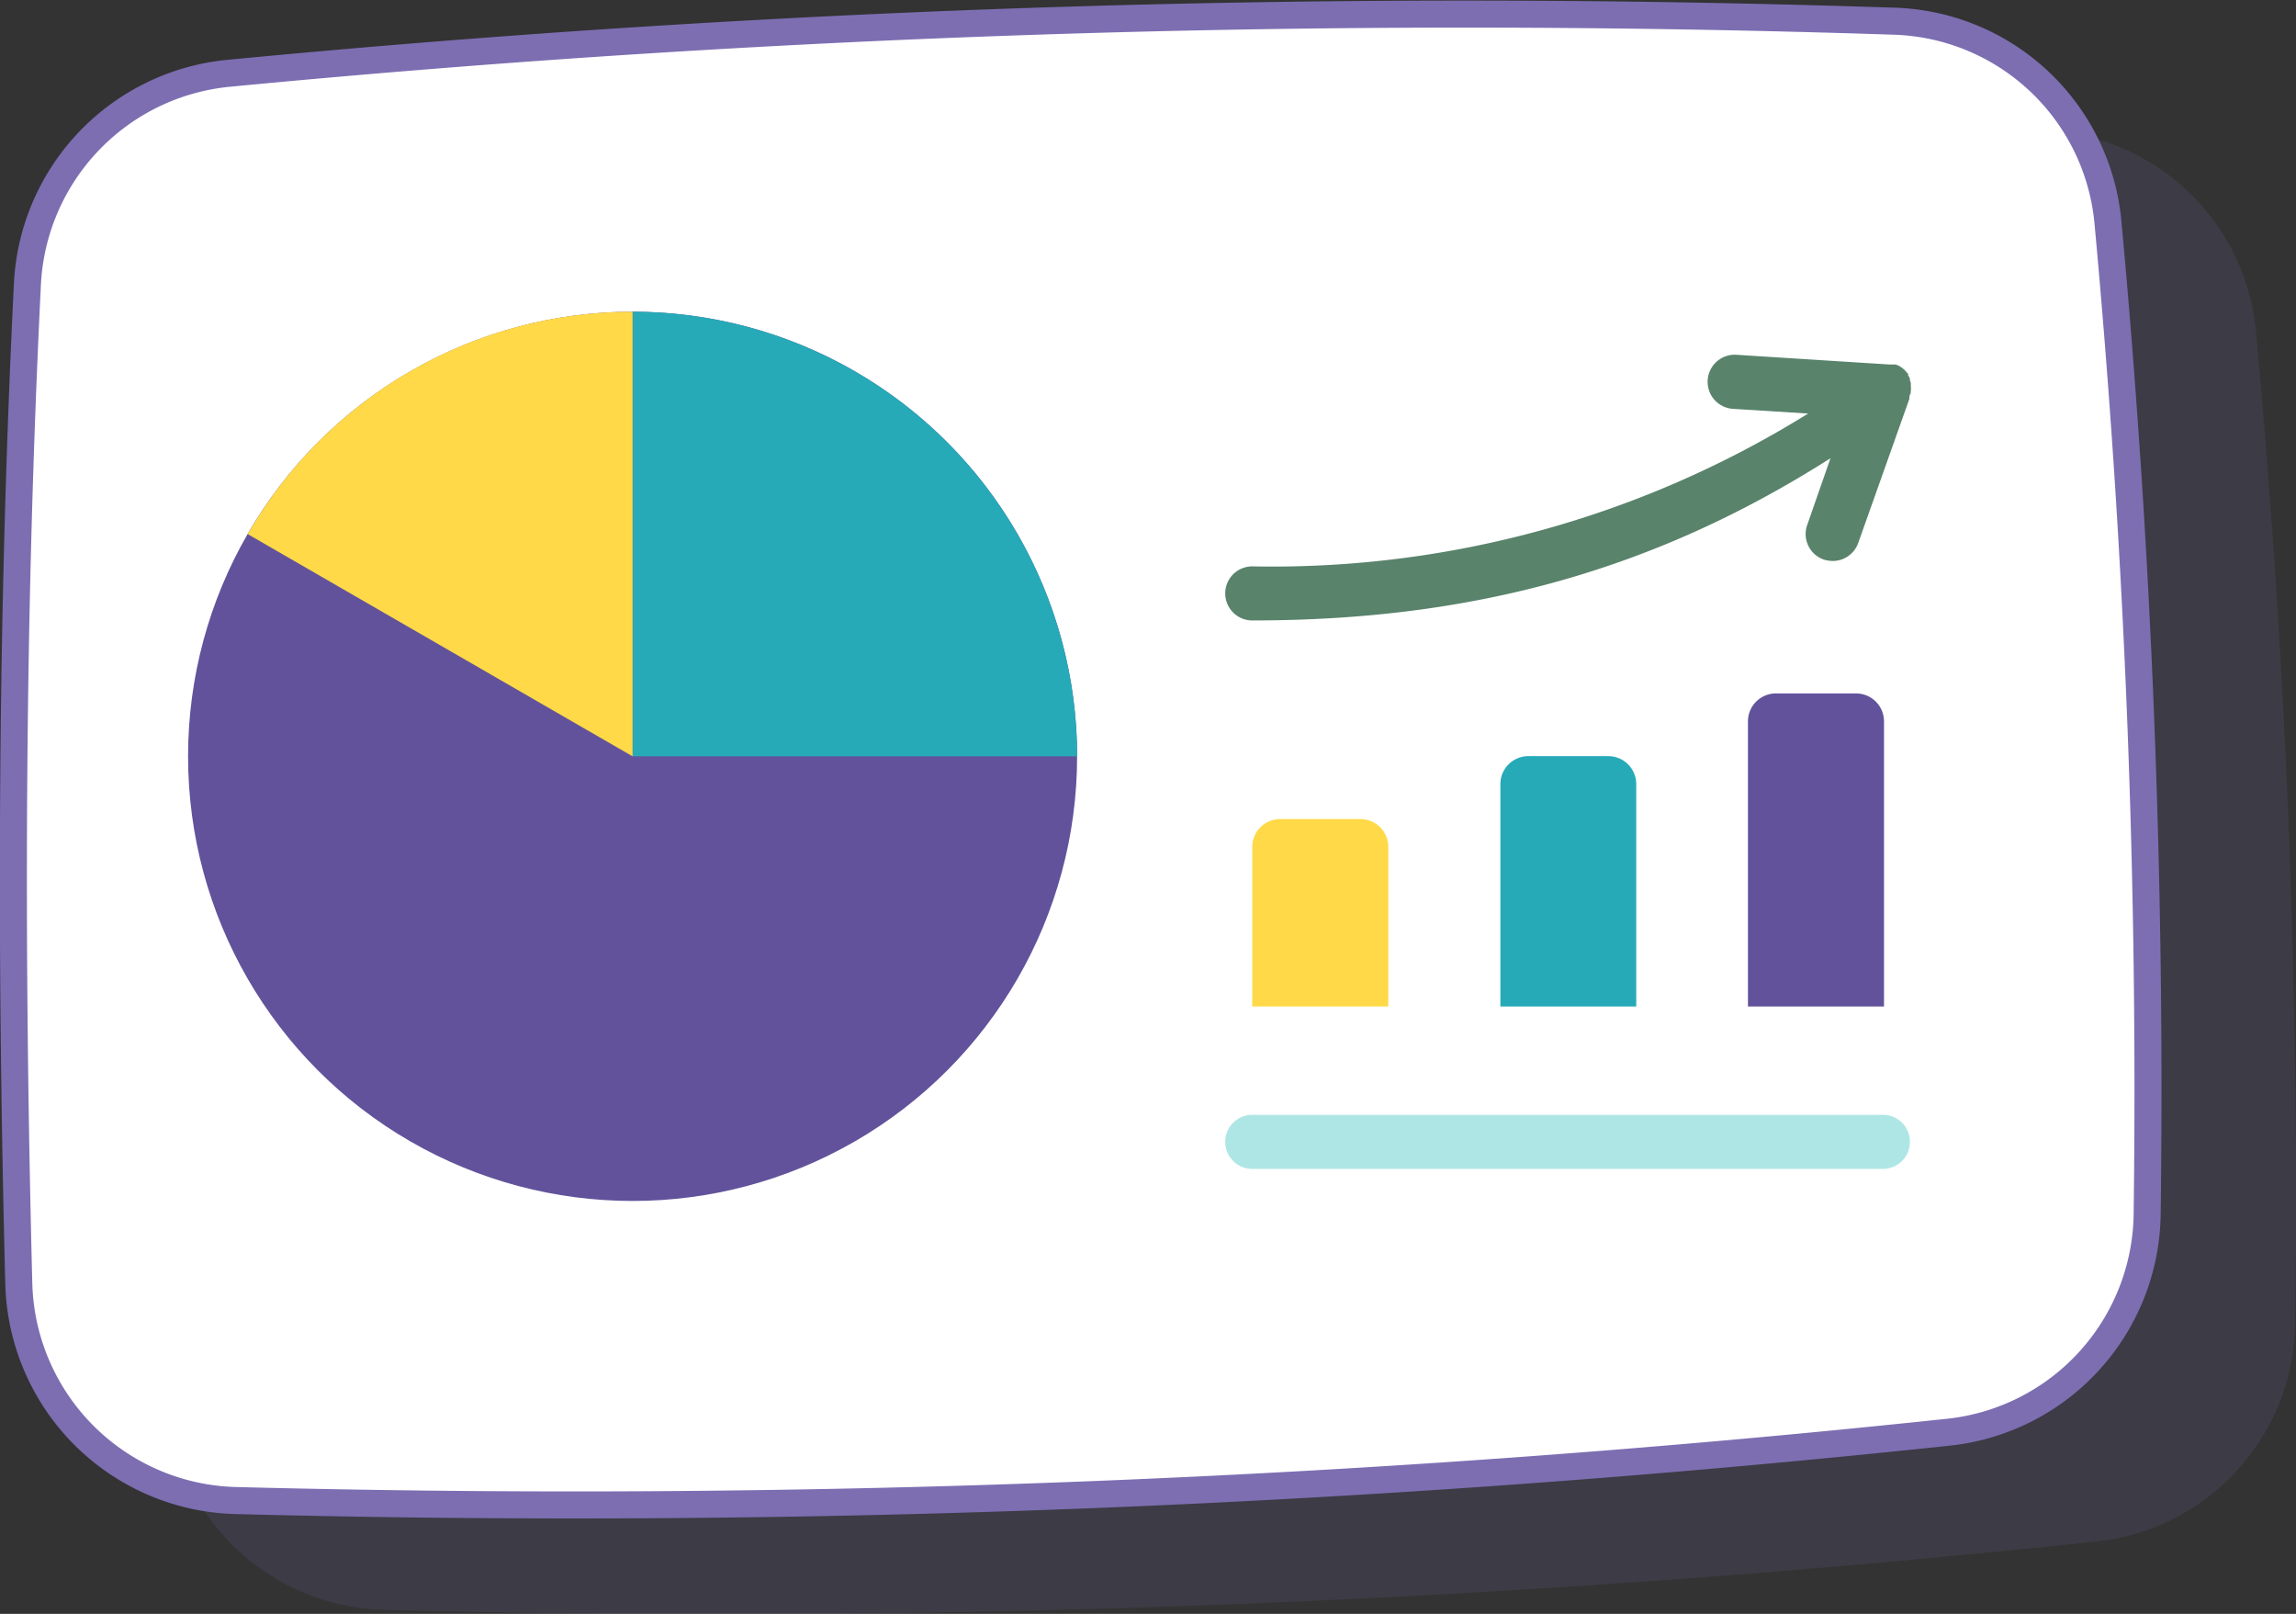 <svg xmlns="http://www.w3.org/2000/svg" width="127.422" height="89.547" viewBox="0 0 127.422 89.547">
  <rect x="0" y="0" width="127.422" height="89.547" fill="#333333" stroke="none"/>
  <g id="Grupo_1101892" data-name="Grupo 1101892" transform="translate(-885.587 -254.783)">
    <g id="Grupo_1098978" data-name="Grupo 1098978" transform="translate(847.307 195.171)">
      <g id="Grupo_1098976" data-name="Grupo 1098976">
        <path id="Trazado_873094" data-name="Trazado 873094" d="M165.656,133.1a521.824,521.824,0,0,0-2.177-55.111,12.3,12.3,0,0,0-11.774-11.133,718.636,718.636,0,0,0-92.48,2.884A12.364,12.364,0,0,0,48.018,81.474c-.873,17.691-.976,35.993-.477,55.42a12.364,12.364,0,0,0,12.08,12.039,722.552,722.552,0,0,0,94.969-3.788A12.329,12.329,0,0,0,165.656,133.1Z" fill="#7d6eb2" opacity="0.15" style="mix-blend-mode: multiply;isolation: isolate"/>
        <path id="Trazado_873095" data-name="Trazado 873095" d="M157.441,127.035a522.081,522.081,0,0,0-2.177-55.11,12.3,12.3,0,0,0-11.775-11.134A718.621,718.621,0,0,0,51.01,63.675,12.366,12.366,0,0,0,39.8,75.411c-.873,17.691-.976,35.992-.477,55.419A12.364,12.364,0,0,0,51.4,142.87a722.567,722.567,0,0,0,94.97-3.788A12.331,12.331,0,0,0,157.441,127.035Z" fill="#fff"/>
        <path id="Trazado_873096" data-name="Trazado 873096" d="M157.441,127.035a522.081,522.081,0,0,0-2.177-55.11,12.3,12.3,0,0,0-11.775-11.134A718.621,718.621,0,0,0,51.01,63.675,12.366,12.366,0,0,0,39.8,75.411c-.873,17.691-.976,35.992-.477,55.419A12.364,12.364,0,0,0,51.4,142.87a722.567,722.567,0,0,0,94.97-3.788A12.331,12.331,0,0,0,157.441,127.035Z" fill="none" stroke="#7d6eb2" stroke-linecap="round" stroke-linejoin="round" stroke-width="1.5"/>
      </g>
    </g>
    <g id="contenido-del-sitio-web" transform="translate(879.084 226.908)">
      <path id="Trazado_880096" data-name="Trazado 880096" d="M77.57,73.32H82a1.55,1.55,0,0,1,1.55,1.55v8.85H76V74.87a1.55,1.55,0,0,1,1.57-1.55Z" fill="#ffd947"/>
      <path id="Trazado_880097" data-name="Trazado 880097" d="M91.32,69.83h4.44a1.55,1.55,0,0,1,1.55,1.55V83.72H89.77V71.39a1.55,1.55,0,0,1,1.55-1.56Z" fill="#26aab7"/>
      <path id="Trazado_880098" data-name="Trazado 880098" d="M105.07,66.35h4.44a1.55,1.55,0,0,1,1.55,1.55V83.72h-7.55V67.91a1.55,1.55,0,0,1,1.56-1.56Z" fill="#62529b"/>
      <path id="Trazado_880099" data-name="Trazado 880099" d="M111.06,92.73H76a1.5,1.5,0,0,1,0-3h35a1.5,1.5,0,0,1,0,3Z" fill="#aee6e6"/>
      <path id="Trazado_880100" data-name="Trazado 880100" d="M112.55,49.53a.74.74,0,0,0,0-.21s0-.08,0-.12a.344.344,0,0,0-.05-.2.489.489,0,0,1,0-.11,1.14,1.14,0,0,0-.1-.19v-.08l-.13-.14-.06-.07a1.64,1.64,0,0,0-.26-.2.91.91,0,0,0-.25-.11h-.32l-8.51-.54a1.5,1.5,0,1,0-.19,3l4.17.26A56.342,56.342,0,0,1,76,59.3a1.5,1.5,0,0,0,0,3c12.28,0,22.36-2.81,32.09-9L106.8,57a1.5,1.5,0,0,0,.91,1.92,1.8,1.8,0,0,0,.5.08,1.5,1.5,0,0,0,1.42-1l2.84-8a.476.476,0,0,1,.07-.3Z" fill="#59836b"/>
      <circle id="Elipse_11997" data-name="Elipse 11997" cx="24.67" cy="24.67" r="24.67" transform="translate(16.94 45.17)" fill="#62529b"/>
      <path id="Trazado_880101" data-name="Trazado 880101" d="M66.28,69.84H41.61V45.17A24.68,24.68,0,0,1,66.28,69.84Z" fill="#26aab7"/>
      <path id="Trazado_880102" data-name="Trazado 880102" d="M41.61,45.17V69.84L20.25,57.51A24.62,24.62,0,0,1,41.61,45.17Z" fill="#ffd947"/>
    </g>
  </g>
</svg>
